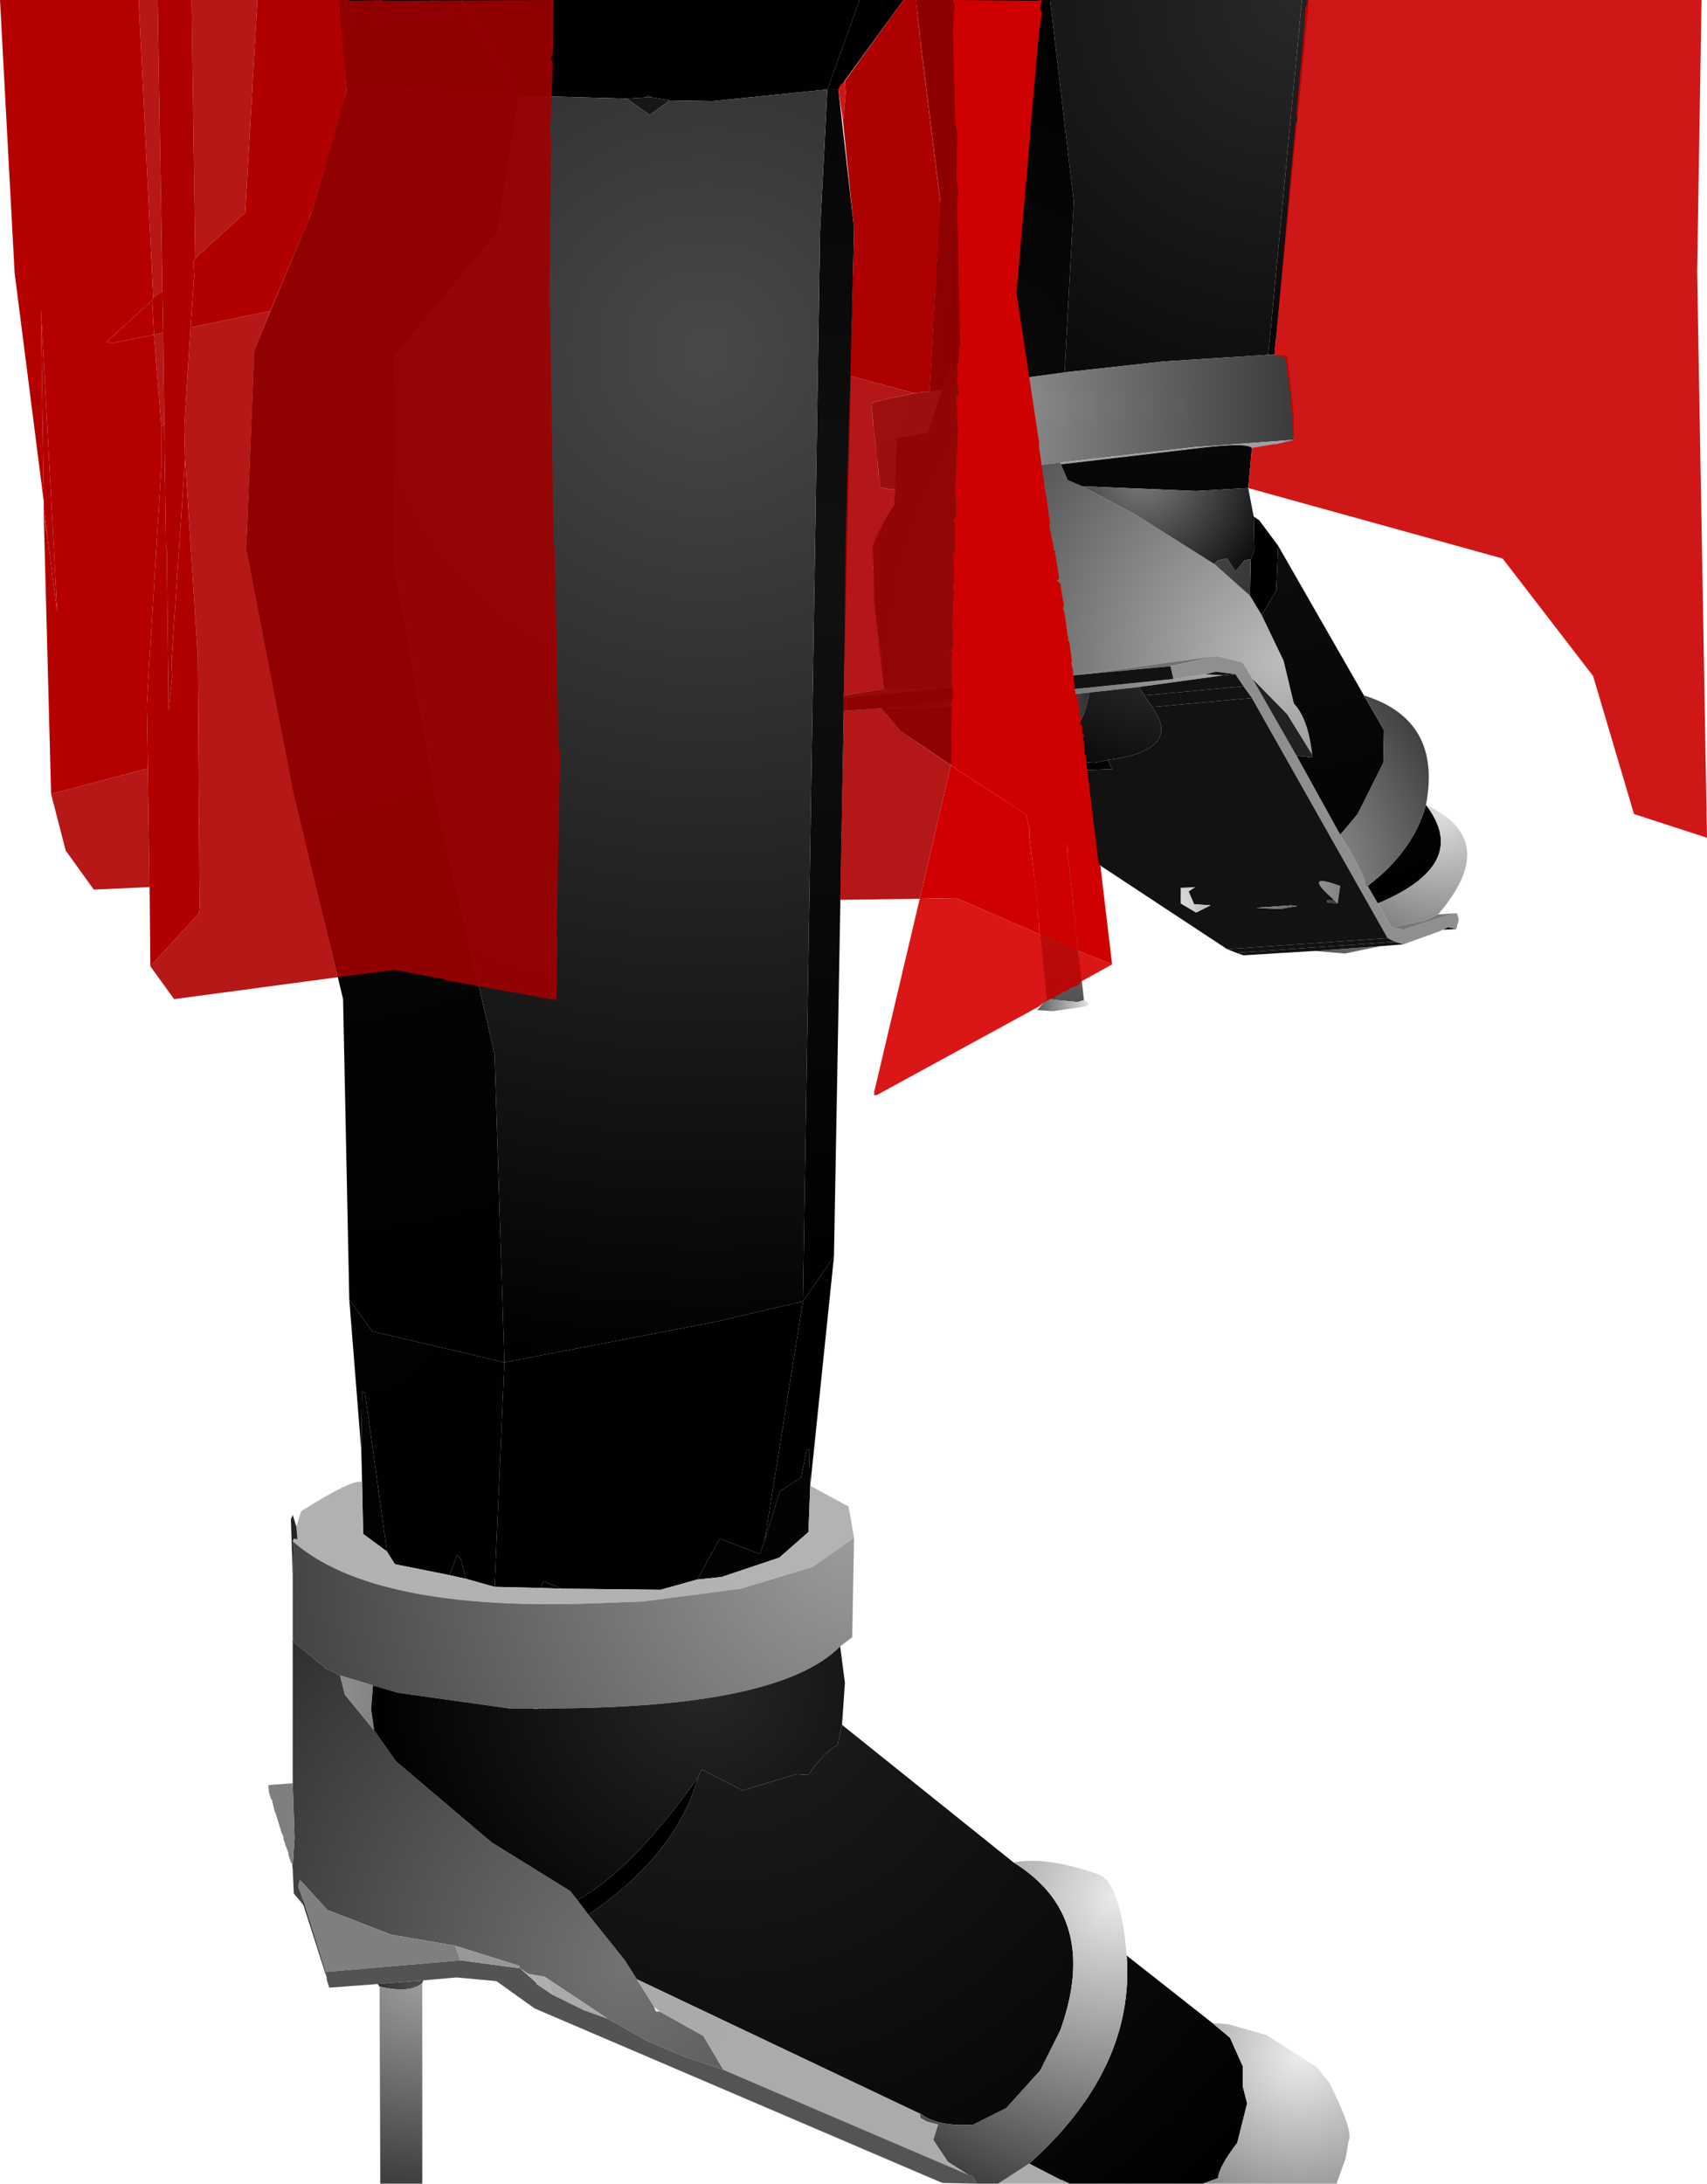 <?xml version="1.0" encoding="UTF-8" standalone="no"?>
<svg xmlns:xlink="http://www.w3.org/1999/xlink" height="299.1px" width="233.85px" xmlns="http://www.w3.org/2000/svg">
  <g transform="matrix(1.0, 0.0, 0.0, 1.0, 301.75, 300.0)">
    <path d="M-254.4 -300.0 L-253.75 -300.0 -253.15 -296.65 -253.65 -296.5 -254.4 -296.5 -254.4 -300.0 M-250.25 -300.0 L-242.65 -300.0 -239.65 -297.75 -250.4 -297.15 -250.25 -300.0" fill="url(#gradient0)" fill-rule="evenodd" stroke="none"/>
    <path d="M-254.25 -287.5 L-255.25 -298.75 -255.25 -300.0 -254.4 -300.0 -254.4 -296.5 -254.25 -296.4 -253.65 -296.5 -253.15 -296.65 -253.75 -300.0 -250.25 -300.0 -250.4 -297.15 -239.65 -297.75 -242.65 -300.0 -238.5 -300.0 -230.65 -286.9 -252.0 -288.15 -254.25 -287.5" fill="url(#gradient1)" fill-rule="evenodd" stroke="none"/>
    <path d="M-253.65 -296.5 L-254.25 -296.4 -254.4 -296.5 -253.65 -296.5" fill="url(#gradient2)" fill-rule="evenodd" stroke="none"/>
    <path d="M-253.9 -122.0 L-254.75 -163.15 -261.65 -191.9 -268.0 -224.9 -266.9 -252.0 -259.0 -271.0 -254.25 -287.5 -252.0 -288.15 -230.65 -286.9 -233.65 -268.15 -247.65 -251.25 -247.75 -222.75 -241.75 -189.0 -234.0 -155.65 -232.65 -113.4 -250.75 -117.65 -253.9 -122.0" fill="url(#gradient3)" fill-rule="evenodd" stroke="none"/>
    <path d="M-238.5 -300.0 L-184.0 -300.0 -188.4 -287.75 -204.15 -286.15 -210.0 -286.25 -212.4 -286.65 -213.0 -286.9 -213.4 -286.65 -215.9 -286.5 -230.65 -286.9 -238.5 -300.0" fill="url(#gradient4)" fill-rule="evenodd" stroke="none"/>
    <path d="M-184.0 -300.0 L-178.0 -300.0 -186.9 -287.75 -188.4 -287.75 -184.0 -300.0" fill="url(#gradient5)" fill-rule="evenodd" stroke="none"/>
    <path d="M-186.15 -202.65 L-187.5 -127.9 -191.75 -121.75 -189.4 -268.4 -188.4 -287.75 -186.9 -287.75 -184.75 -268.75 -186.15 -204.75 -186.15 -204.4 -186.15 -202.65" fill="url(#gradient6)" fill-rule="evenodd" stroke="none"/>
    <path d="M-128.0 -251.4 L-142.25 -250.5 -155.9 -249.0 -154.65 -272.4 -157.9 -300.0 -123.4 -300.0 -128.0 -251.4" fill="url(#gradient7)" fill-rule="evenodd" stroke="none"/>
    <path d="M-127.15 -251.4 L-128.0 -251.4 -123.4 -300.0 -122.5 -300.0 -122.5 -299.15 -127.15 -251.4" fill="url(#gradient8)" fill-rule="evenodd" stroke="none"/>
    <path d="M-128.0 -251.4 L-127.15 -251.4 -125.4 -251.25 -124.5 -243.15 -124.5 -239.75 -138.25 -238.75 -156.5 -236.65 -168.65 -235.15 -169.9 -246.5 -169.9 -247.0 -168.9 -247.25 -155.9 -249.0 -142.25 -250.5 -128.0 -251.4 M-181.15 -233.25 L-182.4 -244.65 -180.75 -245.25 -174.4 -246.4 -174.25 -246.4 -173.65 -246.5 -172.65 -246.65 -174.65 -240.75 -178.9 -240.0 -179.15 -233.5 -181.15 -233.25" fill="url(#gradient9)" fill-rule="evenodd" stroke="none"/>
    <path d="M-212.4 -286.65 L-213.4 -286.65 -213.0 -286.9 -212.4 -286.65" fill="url(#gradient10)" fill-rule="evenodd" stroke="none"/>
    <path d="M-252.15 -97.0 L-252.25 -101.25 -252.15 -109.4 -251.75 -109.25 -248.75 -87.5 -252.0 -89.9 -252.15 -97.0 M-215.9 -286.5 L-213.4 -286.65 -212.4 -286.65 -210.0 -286.25 -212.75 -284.25 -215.9 -286.5 M-197.0 -89.0 L-194.9 -95.75 -192.0 -97.65 -191.25 -101.4 -190.9 -101.5 -190.75 -96.5 -191.0 -90.15 -195.0 -86.65 -202.9 -84.0 -206.25 -83.65 -203.15 -89.25 -197.65 -87.15 -197.0 -89.0 M-224.75 -82.4 L-227.75 -82.5 -227.25 -83.4 -224.75 -82.4 M-237.9 -83.75 L-240.15 -84.25 -239.15 -87.0 -238.65 -86.5 -237.9 -83.75 M-228.9 -66.0 L-227.0 -66.0 -227.15 -65.75 -228.9 -66.0" fill="url(#gradient11)" fill-rule="evenodd" stroke="none"/>
    <path d="M-188.4 -287.75 L-189.4 -268.4 -191.75 -121.75 -204.0 -118.9 -232.65 -113.4 -234.0 -155.65 -241.75 -189.0 -247.75 -222.75 -247.65 -251.25 -233.65 -268.15 -230.65 -286.9 -215.9 -286.5 -212.75 -284.25 -210.0 -286.25 -204.15 -286.15 -188.4 -287.75" fill="url(#gradient12)" fill-rule="evenodd" stroke="none"/>
    <path d="M-232.65 -113.4 L-204.0 -118.9 -191.75 -121.75 -197.0 -89.0 -197.65 -87.15 -203.15 -89.25 -206.25 -83.65 -211.25 -82.25 -224.75 -82.4 -227.25 -83.4 -227.75 -82.5 -234.0 -82.65 -232.65 -113.4" fill="url(#gradient13)" fill-rule="evenodd" stroke="none"/>
    <path d="M-155.9 -249.0 L-168.9 -247.25 -170.5 -249.5 -168.5 -272.4 -170.9 -276.9 -172.25 -265.25 -172.15 -262.9 -173.65 -246.5 -174.25 -246.4 -174.4 -246.4 -172.9 -272.65 -176.25 -300.0 -157.9 -300.0 -154.65 -272.4 -155.9 -249.0" fill="url(#gradient14)" fill-rule="evenodd" stroke="none"/>
    <path d="M-156.5 -236.65 L-138.25 -238.75 -124.5 -239.75 -125.75 -239.25 -130.25 -238.65 Q-131.0 -239.4 -137.25 -238.65 L-156.4 -236.4 -156.5 -236.65 M-179.15 -233.0 L-181.15 -233.25 -179.15 -233.5 -179.15 -233.0" fill="url(#gradient15)" fill-rule="evenodd" stroke="none"/>
    <path d="M-168.9 -247.25 L-169.9 -247.0 -169.9 -246.5 -168.65 -235.15 -156.5 -236.65 -156.4 -236.4 -155.5 -234.25 -153.5 -233.4 -146.0 -229.4 -135.4 -222.75 -130.5 -218.4 -128.9 -215.75 -125.9 -209.5 -124.5 -203.65 Q-122.5 -201.5 -122.0 -196.65 L-125.4 -202.15 -130.15 -207.0 -131.5 -209.25 -135.0 -210.15 -154.75 -207.5 -154.9 -207.5 -155.75 -207.4 -156.15 -207.4 -156.9 -207.25 -157.4 -207.25 -158.0 -207.15 -158.65 -207.15 -159.25 -207.0 -159.9 -207.0 -160.4 -206.9 -161.15 -206.9 -161.5 -206.75 -162.5 -206.75 -162.75 -206.65 -164.9 -206.4 -165.4 -206.4 -164.25 -205.0 -163.15 -204.75 -141.0 -207.0 -136.65 -207.65 -134.15 -207.5 -145.75 -205.9 -152.5 -205.15 -168.5 -203.5 -170.15 -203.4 -177.65 -202.75 -180.4 -203.0 -168.5 -204.25 -167.5 -206.15 -171.25 -205.9 -171.65 -205.75 -172.5 -205.75 -173.0 -205.65 -173.75 -205.65 -174.5 -205.5 -175.0 -205.5 -180.65 -205.65 -182.0 -217.5 -182.15 -224.25 Q-182.75 -225.4 -179.25 -230.9 L-179.15 -233.0 -179.15 -233.5 -178.9 -240.0 -174.65 -240.75 -172.65 -246.65 -171.4 -250.25 -170.5 -249.5 -168.9 -247.25" fill="url(#gradient16)" fill-rule="evenodd" stroke="none"/>
    <path d="M-130.25 -238.65 L-130.75 -233.15 -137.9 -232.75 -153.5 -233.4 -155.5 -234.25 -156.4 -236.4 -137.25 -238.65 Q-131.0 -239.4 -130.25 -238.65 M-173.65 -246.5 L-172.15 -262.9 -172.25 -265.25 -170.9 -276.9 -168.5 -272.4 -170.5 -249.5 -171.4 -250.25 -172.65 -246.65 -173.65 -246.5" fill="url(#gradient17)" fill-rule="evenodd" stroke="none"/>
    <path d="M-130.75 -233.15 L-130.0 -229.25 -129.9 -224.75 -130.4 -223.4 -131.25 -223.25 -132.5 -221.75 -133.65 -223.5 -134.9 -223.25 -135.4 -222.75 -146.0 -229.4 -153.5 -233.4 -137.9 -232.75 -130.75 -233.15" fill="url(#gradient18)" fill-rule="evenodd" stroke="none"/>
    <path d="M-186.15 -204.75 L-180.65 -205.65 -175.0 -205.5 -186.15 -204.4 -186.15 -204.75 M-141.4 -208.75 L-154.75 -207.5 -135.0 -210.15 -141.4 -208.75" fill="url(#gradient19)" fill-rule="evenodd" stroke="none"/>
    <path d="M-130.0 -229.25 L-129.25 -228.75 -126.65 -225.25 -126.9 -219.15 -128.9 -215.75 -130.5 -218.4 -130.4 -223.4 -129.9 -224.75 -130.0 -229.25" fill="url(#gradient20)" fill-rule="evenodd" stroke="none"/>
    <path d="M-135.4 -222.75 L-134.9 -223.25 -133.65 -223.5 -132.5 -221.75 -131.25 -223.25 -130.4 -223.4 -130.5 -218.4 -135.4 -222.75 M-155.75 -195.75 L-154.65 -199.4 -153.15 -202.5 -152.5 -205.15 -145.75 -205.9 -145.0 -204.75 -143.9 -203.15 Q-139.65 -197.25 -150.0 -195.9 L-151.9 -195.5 -155.75 -195.75 M-168.5 -203.5 L-165.65 -199.0 -166.65 -199.4 -168.0 -200.9 -169.25 -202.4 -170.15 -203.4 -168.5 -203.5" fill="url(#gradient21)" fill-rule="evenodd" stroke="none"/>
    <path d="M-126.65 -225.25 L-114.9 -204.75 -112.15 -200.0 -112.25 -195.5 -115.75 -188.5 -118.15 -185.65 -124.15 -196.5 -122.0 -196.25 -122.0 -196.65 Q-122.5 -201.5 -124.5 -203.65 L-125.9 -209.5 -128.9 -215.75 -126.9 -219.15 -126.65 -225.25 M-156.4 -194.4 L-155.75 -195.75 -151.9 -195.5 -150.0 -195.9 -149.4 -194.65 -156.4 -194.4 M-114.4 -178.65 Q-108.15 -183.4 -106.4 -189.75 -100.15 -181.65 -113.0 -176.25 L-114.4 -178.65" fill="url(#gradient22)" fill-rule="evenodd" stroke="none"/>
    <path d="M-102.65 -174.9 L-102.15 -174.9 -101.9 -174.0 -102.25 -172.75 -103.4 -173.0 -104.0 -172.65 -104.15 -172.65 -104.4 -172.5 -109.5 -170.65 -110.65 -171.0 -111.65 -171.5 -130.25 -204.4 -131.4 -206.0 -132.5 -207.65 -135.15 -208.0 -136.65 -207.65 -141.0 -207.0 -141.4 -208.75 -135.0 -210.15 -131.5 -209.25 -130.15 -207.0 -124.15 -196.5 -118.15 -185.65 Q-114.4 -179.65 -114.75 -178.5 -114.55 -178.55 -114.4 -178.65 L-113.0 -176.25 -111.15 -173.0 -109.5 -172.65 -102.65 -174.9" fill="url(#gradient23)" fill-rule="evenodd" stroke="none"/>
    <path d="M-181.0 -203.0 L-186.15 -202.65 -186.15 -204.4 -175.0 -205.5 -174.5 -205.5 -173.75 -205.65 -173.0 -205.65 -172.5 -205.75 -171.65 -205.75 -171.25 -205.9 -167.5 -206.15 -168.5 -204.25 -180.4 -203.0 -181.0 -203.0 M-141.0 -207.0 L-163.15 -204.75 -164.25 -205.0 -165.4 -206.4 -164.9 -206.4 -162.75 -206.65 -162.5 -206.75 -161.5 -206.75 -161.15 -206.9 -160.4 -206.9 -159.9 -207.0 -159.25 -207.0 -158.65 -207.15 -158.0 -207.15 -157.4 -207.25 -156.9 -207.25 -156.15 -207.4 -155.75 -207.4 -154.9 -207.5 -154.75 -207.5 -141.4 -208.75 -141.0 -207.0" fill="url(#gradient24)" fill-rule="evenodd" stroke="none"/>
    <path d="M-132.5 -207.65 L-134.15 -207.5 -136.65 -207.65 -135.15 -208.0 -132.5 -207.65" fill="url(#gradient25)" fill-rule="evenodd" stroke="none"/>
    <path d="M-179.65 -201.4 L-181.0 -203.0 -180.4 -203.0 -177.65 -202.75 -170.15 -203.4 -169.25 -202.4 -179.65 -201.4 M-145.0 -204.75 L-145.75 -205.9 -134.15 -207.5 -132.5 -207.65 -131.4 -206.0 -145.0 -204.75" fill="url(#gradient26)" fill-rule="evenodd" stroke="none"/>
    <path d="M-130.15 -207.0 L-125.4 -202.15 -122.0 -196.65 -122.0 -196.25 -124.15 -196.5 -130.15 -207.0" fill="url(#gradient27)" fill-rule="evenodd" stroke="none"/>
    <path d="M-114.9 -204.75 Q-104.15 -201.4 -106.4 -189.75 -108.15 -183.4 -114.4 -178.65 -114.55 -178.55 -114.75 -178.5 -114.4 -179.65 -118.15 -185.65 L-115.75 -188.5 -112.25 -195.5 -112.15 -200.0 -114.9 -204.75 M-118.5 -176.25 L-119.0 -176.75 Q-123.5 -180.65 -118.15 -178.65 L-118.5 -176.25 M-137.9 -175.0 L-140.0 -176.25 -140.0 -178.4 -138.0 -178.5 -138.9 -177.9 -138.15 -176.15 -137.9 -175.0" fill="url(#gradient28)" fill-rule="evenodd" stroke="none"/>
    <path d="M-152.5 -205.15 L-153.15 -202.5 -154.65 -199.4 -155.75 -195.75 -156.4 -194.4 -156.65 -193.9 -161.15 -192.9 -161.5 -192.5 -161.65 -192.9 -165.65 -199.0 -168.5 -203.5 -152.5 -205.15" fill="url(#gradient29)" fill-rule="evenodd" stroke="none"/>
    <path d="M-178.4 -199.9 L-179.65 -201.4 -169.25 -202.4 -168.0 -200.9 -178.4 -199.9 M-143.9 -203.15 L-145.0 -204.75 -131.4 -206.0 -130.25 -204.4 -143.9 -203.15" fill="url(#gradient30)" fill-rule="evenodd" stroke="none"/>
    <path d="M-133.65 -170.0 L-155.65 -184.5 -156.65 -193.9 -156.4 -194.4 -149.4 -194.65 -150.0 -195.9 Q-139.65 -197.25 -143.9 -203.15 L-130.25 -204.4 -111.65 -171.5 -133.65 -170.0 M-161.25 -188.5 L-178.4 -199.9 -168.0 -200.9 -166.65 -199.4 -165.65 -199.0 -161.65 -192.9 -161.5 -192.5 -161.25 -188.5 M-119.0 -176.75 L-120.0 -176.65 -119.9 -176.4 -118.5 -176.25 -118.15 -178.65 Q-123.5 -180.65 -119.0 -176.75 M-138.15 -176.15 L-138.9 -177.9 -138.0 -178.5 -140.0 -178.4 -140.0 -176.25 -137.9 -175.0 -135.9 -176.0 -138.15 -176.15 M-126.4 -175.5 L-124.0 -175.9 -124.9 -176.0 -129.65 -175.65 -126.4 -175.5" fill="url(#gradient31)" fill-rule="evenodd" stroke="none"/>
    <path d="M-155.65 -184.5 L-153.25 -163.0 -154.15 -162.75 -158.4 -163.15 -160.75 -186.9 -161.25 -188.5 -161.5 -192.5 -161.15 -192.9 -156.65 -193.9 -155.65 -184.5" fill="url(#gradient32)" fill-rule="evenodd" stroke="none"/>
    <path d="M-153.25 -163.0 L-152.5 -162.5 -153.0 -162.15 -157.5 -161.5 -159.65 -161.65 -158.4 -163.15 -154.15 -162.75 -153.25 -163.0" fill="url(#gradient33)" fill-rule="evenodd" stroke="none"/>
    <path d="M-106.4 -189.75 Q-96.0 -184.9 -104.75 -174.75 L-106.5 -173.9 -111.15 -173.0 -113.0 -176.25 Q-100.15 -181.65 -106.4 -189.75 M-112.65 -170.4 L-117.5 -169.4 -121.65 -169.75 -112.65 -170.4" fill="url(#gradient34)" fill-rule="evenodd" stroke="none"/>
    <path d="M-118.5 -176.25 L-119.9 -176.4 -120.0 -176.65 -119.0 -176.75 -118.5 -176.25 M-137.9 -175.0 L-138.15 -176.15 -135.9 -176.0 -137.9 -175.0 M-126.4 -175.5 L-129.65 -175.65 -124.9 -176.0 -124.0 -175.9 -126.4 -175.5" fill="url(#gradient35)" fill-rule="evenodd" stroke="none"/>
    <path d="M-104.75 -174.75 L-102.65 -174.9 -109.5 -172.65 -111.15 -173.0 -106.5 -173.9 -104.75 -174.75" fill="url(#gradient36)" fill-rule="evenodd" stroke="none"/>
    <path d="M-102.25 -172.75 L-104.0 -172.65 -103.4 -173.0 -102.25 -172.75" fill="url(#gradient37)" fill-rule="evenodd" stroke="none"/>
    <path d="M-109.5 -170.65 L-112.65 -170.4 -121.65 -169.75 -131.4 -169.15 -132.4 -169.5 -110.65 -171.0 -109.5 -170.65" fill="url(#gradient38)" fill-rule="evenodd" stroke="none"/>
    <path d="M-132.4 -169.5 L-133.65 -170.0 -111.65 -171.5 -110.65 -171.0 -132.4 -169.5" fill="url(#gradient39)" fill-rule="evenodd" stroke="none"/>
    <path d="M-187.5 -127.9 L-190.75 -96.5 -190.9 -101.5 -191.25 -101.4 -192.0 -97.65 -194.9 -95.75 -197.0 -89.0 -191.75 -121.75 -187.5 -127.9" fill="url(#gradient40)" fill-rule="evenodd" stroke="none"/>
    <path d="M-252.25 -101.25 L-253.9 -122.0 -250.75 -117.65 -232.65 -113.4 -234.0 -82.65 -237.9 -83.75 -238.65 -86.5 -239.15 -87.0 -240.15 -84.25 -247.65 -85.75 -248.75 -87.5 -251.75 -109.25 -252.15 -109.4 -252.25 -101.25" fill="url(#gradient41)" fill-rule="evenodd" stroke="none"/>
    <path d="M-190.75 -96.5 L-185.5 -93.65 -184.75 -89.4 -190.4 -85.4 -200.25 -82.4 -213.65 -80.65 -220.15 -80.4 Q-250.75 -79.25 -261.65 -88.9 L-261.5 -89.25 -261.0 -89.15 -261.15 -90.9 -260.5 -93.0 Q-253.4 -97.5 -252.15 -97.0 L-252.0 -89.9 -248.75 -87.5 -247.65 -85.75 -240.15 -84.25 -237.9 -83.75 -234.0 -82.65 -227.75 -82.5 -224.75 -82.4 -211.25 -82.25 -206.25 -83.65 -202.9 -84.0 -195.0 -86.65 -191.0 -90.15 -190.75 -96.5" fill="url(#gradient42)" fill-rule="evenodd" stroke="none"/>
    <path d="M-184.75 -89.4 L-185.0 -75.75 -186.65 -74.5 Q-195.0 -66.0 -227.0 -66.0 L-228.9 -66.0 -232.0 -66.0 -247.25 -68.15 -250.65 -69.15 -255.15 -70.5 -257.15 -71.5 -258.0 -72.25 -258.4 -72.5 -258.65 -72.75 -261.4 -75.0 -261.65 -75.75 -261.65 -84.25 -261.5 -88.0 -261.65 -88.9 Q-250.75 -79.25 -220.15 -80.4 L-213.65 -80.65 -200.25 -82.4 -190.4 -85.4 -184.75 -89.4" fill="url(#gradient43)" fill-rule="evenodd" stroke="none"/>
    <path d="M-260.25 -39.15 L-261.5 -40.65 -261.65 -44.0 -261.65 -44.5 -261.4 -48.25 -261.65 -55.75 -261.65 -75.75 -261.4 -75.0 -258.65 -72.75 -258.4 -72.5 -258.0 -72.25 -257.15 -71.5 -255.15 -70.5 -254.5 -67.9 -250.5 -63.0 -247.5 -58.75 -234.4 -47.65 -223.65 -41.0 -222.65 -39.75 -221.15 -37.75 -216.15 -31.5 -214.5 -28.9 -212.15 -25.15 -211.9 -24.5 -211.4 -24.5 -205.4 -21.15 -202.65 -16.5 -207.5 -18.15 -207.9 -18.25 -213.0 -20.4 -218.5 -23.5 -227.15 -29.25 -228.65 -29.5 -229.4 -29.65 -230.5 -30.4 -230.65 -30.75 -239.4 -33.5 -248.15 -35.0 -256.9 -38.4 -260.65 -42.5 -260.9 -41.65 -260.4 -40.25 -260.25 -39.15 M-261.65 -84.25 L-261.9 -91.9 -261.65 -92.5 -261.15 -90.9 -261.0 -89.15 -261.5 -89.25 -261.65 -88.9 -261.5 -88.0 -261.65 -84.25" fill="url(#gradient44)" fill-rule="evenodd" stroke="none"/>
    <path d="M-255.15 -70.5 L-250.65 -69.15 -250.9 -65.9 -250.5 -63.0 -254.5 -67.9 -255.15 -70.5" fill="url(#gradient45)" fill-rule="evenodd" stroke="none"/>
    <path d="M-186.65 -74.5 L-186.0 -69.5 -186.4 -63.75 -187.0 -61.0 Q-189.0 -59.9 -191.0 -56.9 L-192.65 -57.0 -200.0 -54.75 -205.65 -57.65 -206.15 -56.5 Q-215.15 -43.9 -222.65 -39.75 L-223.65 -41.0 -234.4 -47.65 -247.5 -58.75 -250.5 -63.0 -250.9 -65.9 -250.65 -69.15 -247.25 -68.15 -232.0 -66.0 -228.9 -66.0 -227.15 -65.75 -227.0 -66.0 Q-195.0 -66.0 -186.65 -74.5" fill="url(#gradient46)" fill-rule="evenodd" stroke="none"/>
    <path d="M-261.75 -44.75 L-261.9 -44.9 -262.25 -46.0 -262.25 -46.25 -262.65 -47.25 -262.75 -47.65 -262.9 -48.0 -262.9 -48.25 -263.0 -48.65 -263.15 -48.9 -264.0 -51.65 -264.15 -52.0 -264.5 -53.5 -264.65 -53.65 -264.9 -54.5 -265.0 -55.5 -261.65 -55.75 -261.4 -48.25 -261.65 -44.5 -261.75 -44.75 M-260.4 -40.25 L-260.9 -41.65 -260.65 -42.5 -256.9 -38.4 -248.15 -35.0 -239.4 -33.5 -238.65 -31.5 -257.15 -29.9 -260.4 -40.25" fill="url(#gradient47)" fill-rule="evenodd" stroke="none"/>
    <path d="M-257.0 -29.15 L-260.15 -39.0 -260.25 -39.15 -260.4 -40.25 -257.15 -29.9 -257.0 -29.15 M-261.65 -44.0 L-261.75 -44.75 -261.65 -44.5 -261.65 -44.0" fill="url(#gradient48)" fill-rule="evenodd" stroke="none"/>
    <path d="M-186.4 -63.75 L-162.9 -44.9 Q-150.9 -37.5 -156.5 -21.9 L-159.25 -16.4 -163.9 -11.25 -168.4 -9.0 Q-173.25 -8.65 -175.65 -10.5 L-175.75 -10.5 -214.5 -28.9 -216.15 -31.5 -221.15 -37.75 Q-209.15 -45.9 -206.15 -56.5 L-205.65 -57.65 -200.0 -54.75 -192.65 -57.0 -191.0 -56.9 Q-189.0 -59.9 -187.0 -61.0 L-186.4 -63.75 M-147.4 -32.15 L-135.65 -22.9 -133.25 -20.9 -131.5 -17.0 -131.5 -14.25 -130.9 -11.9 -132.25 -6.5 Q-134.75 -3.25 -134.9 -1.65 L-137.0 -0.9 -155.25 -0.9 -156.25 -1.4 -156.4 -1.4 -160.75 -3.65 Q-146.25 -16.65 -147.4 -32.15" fill="url(#gradient49)" fill-rule="evenodd" stroke="none"/>
    <path d="M-162.9 -44.9 Q-158.5 -45.75 -151.65 -43.4 -148.25 -42.65 -147.4 -32.15 -146.25 -16.65 -160.75 -3.65 L-165.0 -0.9 -167.9 -0.9 -168.5 -1.9 -169.15 -2.15 -171.9 -3.9 -173.9 -6.9 -173.25 -9.0 -174.75 -9.4 -175.65 -9.9 -175.75 -10.5 -175.65 -10.5 Q-173.25 -8.65 -168.4 -9.0 L-163.9 -11.25 -159.25 -16.4 -156.5 -21.9 Q-150.9 -37.5 -162.9 -44.9" fill="url(#gradient50)" fill-rule="evenodd" stroke="none"/>
    <path d="M-156.15 -0.9 L-165.0 -0.9 -160.75 -3.65 -156.4 -1.4 -156.15 -0.9 M-227.15 -29.25 L-218.5 -23.5 -221.75 -24.65 -226.0 -26.75 -227.15 -29.25 M-202.65 -16.5 L-205.4 -21.15 -211.4 -24.5 -212.15 -25.15 -214.5 -28.9 -175.75 -10.5 -175.65 -9.9 -174.75 -9.4 -173.25 -9.0 -173.9 -6.9 -171.9 -3.9 -169.15 -2.15 -202.65 -16.5" fill="url(#gradient51)" fill-rule="evenodd" stroke="none"/>
    <path d="M-167.9 -0.9 L-172.65 -1.0 -228.5 -24.9 -233.75 -28.65 -239.25 -29.15 -243.75 -28.75 -250.0 -28.25 -256.65 -27.75 -257.0 -28.9 -257.0 -29.15 -257.15 -29.9 -238.65 -31.5 -230.5 -30.4 -228.25 -28.4 -228.25 -28.25 -226.0 -26.75 -221.75 -24.65 -218.5 -23.5 -213.0 -20.4 -207.9 -18.25 -207.5 -18.15 -202.65 -16.5 -169.15 -2.15 -168.5 -1.9 -167.9 -0.9" fill="url(#gradient52)" fill-rule="evenodd" stroke="none"/>
    <path d="M-221.15 -37.75 L-222.65 -39.75 Q-215.15 -43.9 -206.15 -56.5 -209.15 -45.9 -221.15 -37.75" fill="url(#gradient53)" fill-rule="evenodd" stroke="none"/>
    <path d="M-239.4 -33.5 L-230.65 -30.75 -230.5 -30.4 -238.65 -31.5 -239.4 -33.5" fill="url(#gradient54)" fill-rule="evenodd" stroke="none"/>
    <path d="M-230.5 -30.4 L-229.4 -29.65 -228.65 -29.5 -228.25 -28.4 -230.5 -30.4" fill="url(#gradient55)" fill-rule="evenodd" stroke="none"/>
    <path d="M-228.65 -29.5 L-227.15 -29.25 -226.0 -26.75 -228.25 -28.25 -228.25 -28.4 -228.65 -29.5" fill="url(#gradient56)" fill-rule="evenodd" stroke="none"/>
    <path d="M-243.75 -28.75 L-243.9 -28.4 Q-245.5 -26.9 -249.75 -27.9 L-250.0 -28.25 -243.75 -28.75" fill="url(#gradient57)" fill-rule="evenodd" stroke="none"/>
    <path d="M-243.9 -28.4 L-243.9 -0.9 -249.65 -0.9 -249.75 -27.9 Q-245.5 -26.9 -243.9 -28.4" fill="url(#gradient58)" fill-rule="evenodd" stroke="none"/>
    <path d="M-211.4 -24.5 L-211.9 -24.5 -212.15 -25.15 -211.4 -24.5" fill="url(#gradient59)" fill-rule="evenodd" stroke="none"/>
    <path d="M-155.25 -0.9 L-156.15 -0.9 -156.4 -1.4 -156.25 -1.4 -155.25 -0.9" fill="url(#gradient60)" fill-rule="evenodd" stroke="none"/>
    <path d="M-135.65 -22.9 L-133.5 -22.75 -128.25 -21.25 -121.4 -16.9 -119.65 -14.75 Q-116.25 -8.0 -117.0 -6.75 L-117.4 -4.4 -118.65 -0.9 -137.0 -0.9 -134.9 -1.65 Q-134.75 -3.25 -132.25 -6.5 L-130.9 -11.9 -131.5 -14.25 -131.5 -17.0 -133.25 -20.9 -135.65 -22.9" fill="url(#gradient61)" fill-rule="evenodd" stroke="none"/>
    <path d="M-255.5 -166.15 L-277.9 -163.15 -281.15 -167.65 -274.5 -174.9 -274.4 -175.65 -274.65 -210.15 -276.4 -237.15 -276.5 -241.65 -275.65 -255.15 -264.75 -257.4 -266.9 -252.0 -268.0 -225.4 -267.75 -223.9 -267.65 -223.65 -267.65 -223.5 -261.75 -192.5 -261.65 -192.15 -261.5 -191.9 -261.5 -191.75 -255.5 -166.15 M-281.25 -178.5 L-288.9 -178.15 -292.75 -183.5 -294.75 -191.25 -281.5 -194.75 -281.25 -178.5 M-282.75 -300.0 L-280.15 -300.0 -279.5 -260.15 -280.75 -259.25 -282.75 -300.0 M-275.5 -300.0 L-266.5 -300.0 -268.15 -270.9 -275.0 -264.65 -275.5 -300.0 M-280.65 -254.15 L-279.4 -254.4 -279.25 -241.9 -279.65 -241.65 -280.65 -254.15" fill="#af0000" fill-opacity="0.91" fill-rule="evenodd" stroke="none"/>
    <path d="M-280.15 -300.0 L-275.5 -300.0 -275.0 -264.65 -275.25 -264.15 -275.15 -262.25 -275.65 -255.15 -276.5 -241.65 -276.4 -237.15 -278.25 -209.5 -278.15 -207.25 -278.65 -202.75 -278.9 -224.65 -279.0 -225.0 -279.25 -241.9 -279.4 -254.4 -279.5 -260.15 -280.15 -300.0" fill="#ae0000" fill-rule="evenodd" stroke="none"/>
    <path d="M-266.5 -300.0 L-255.25 -300.0 -254.25 -287.5 -254.5 -286.65 -254.5 -286.4 -259.0 -271.0 -259.4 -270.25 -259.4 -270.0 -264.75 -257.4 -275.65 -255.15 -275.15 -262.25 -275.25 -264.15 -275.0 -264.65 -268.15 -270.9 -266.5 -300.0 M-279.5 -260.15 L-279.4 -254.4 -280.65 -254.15 -280.9 -258.9 -280.75 -259.25 -279.5 -260.15" fill="#b10000" fill-rule="evenodd" stroke="none"/>
    <path d="M-294.75 -191.25 L-295.75 -229.25 -295.25 -226.4 -293.9 -216.15 -296.15 -257.75 -295.75 -231.25 -299.75 -262.65 -301.75 -300.0 -282.75 -300.0 -280.75 -259.25 -280.9 -258.9 -287.15 -253.15 -286.4 -253.0 -280.65 -254.15 -279.65 -241.65 -279.65 -236.0 -281.65 -203.4 -281.5 -194.75 -294.75 -191.25" fill="#b50000" fill-rule="evenodd" stroke="none"/>
    <path d="M-295.75 -230.25 L-295.75 -231.25 -296.15 -257.75 -293.9 -216.15 -295.25 -226.4 -295.75 -230.25 M-280.9 -258.9 L-280.65 -254.15 -286.4 -253.0 -287.15 -253.15 -280.9 -258.9" fill="#b40000" fill-rule="evenodd" stroke="none"/>
    <path d="M-295.75 -229.25 L-295.75 -230.25 -295.25 -226.4 -295.75 -229.25" fill="#ed0000" fill-rule="evenodd" stroke="none"/>
    <path d="M-255.25 -300.0 L-254.15 -300.0 -253.75 -299.9 -249.5 -300.0 -249.15 -299.9 -225.9 -300.0 -226.0 -292.75 -226.25 -292.0 -226.0 -291.25 -226.4 -281.5 -226.25 -281.0 -226.5 -258.25 -226.4 -257.65 -225.9 -225.4 -225.75 -224.9 -225.25 -197.65 -225.0 -197.15 -225.5 -171.75 -225.4 -171.25 -225.5 -163.0 -240.75 -165.75 -241.0 -165.9 -247.75 -167.15 -255.5 -166.15 -261.5 -191.75 -261.5 -191.9 -261.65 -192.15 -261.75 -192.5 -267.65 -223.5 -267.65 -223.65 -267.75 -223.9 -268.0 -225.4 -266.9 -252.0 -264.75 -257.4 -259.4 -270.0 -259.4 -270.25 -259.0 -271.0 -254.5 -286.4 -254.5 -286.65 -254.25 -287.5 -255.25 -300.0" fill="#9f0000" fill-opacity="0.91" fill-rule="evenodd" stroke="none"/>
    <path d="M-185.25 -248.5 L-184.75 -268.65 -186.25 -283.25 -185.9 -287.25 -186.0 -288.9 -178.0 -300.0 -176.25 -300.0 -175.75 -294.9 -175.75 -294.25 -175.65 -294.0 -172.9 -271.9 -174.4 -246.4 -176.5 -246.15 -185.25 -248.5" fill="#ad0000" fill-rule="evenodd" stroke="none"/>
    <path d="M-68.65 -300.0 L-69.25 -262.75 -67.9 -185.25 -77.9 -188.5 -83.5 -207.4 -95.9 -223.5 -130.75 -233.15 -130.25 -238.65 -127.25 -239.15 -126.9 -239.15 -124.5 -239.75 -124.75 -242.4 -124.65 -242.65 -125.0 -245.25 -124.9 -245.5 -125.65 -251.0 -127.15 -251.4 -124.25 -283.25 -124.0 -283.4 -124.15 -284.4 -123.15 -295.15 -123.15 -295.25 -122.9 -298.9 -122.65 -299.65 -122.65 -300.0 -68.65 -300.0 M-186.25 -283.25 L-186.9 -287.75 -186.65 -288.4 -186.0 -288.9 -185.9 -287.25 -186.25 -283.25" fill="#cb0000" fill-opacity="0.91" fill-rule="evenodd" stroke="none"/>
    <path d="M-186.15 -202.65 L-186.15 -204.75 -180.65 -205.65 -180.75 -207.4 -180.9 -207.65 -180.9 -209.4 -181.0 -210.25 -181.0 -210.75 -181.25 -211.5 -181.25 -212.15 -181.4 -212.5 -181.4 -213.0 -181.5 -213.25 -181.5 -214.15 -181.65 -214.4 -181.65 -215.25 -181.75 -215.5 -181.75 -217.5 -182.0 -217.65 -181.9 -218.0 -181.9 -220.15 -182.0 -220.65 -182.15 -222.4 -182.0 -223.0 -182.15 -224.9 -180.25 -229.15 -179.25 -230.9 -179.15 -231.25 -179.15 -233.0 -180.0 -233.0 -181.15 -233.25 -181.15 -233.5 -181.25 -233.75 -181.25 -234.65 -181.4 -234.9 -181.4 -235.75 -181.5 -235.9 -181.5 -236.9 -181.65 -237.15 -181.65 -238.0 -181.75 -238.25 -181.75 -239.15 -181.9 -239.4 -181.9 -240.25 -182.0 -240.5 -182.0 -241.4 -182.15 -241.65 -182.15 -242.5 -182.25 -242.75 -182.25 -243.65 -182.4 -243.9 -182.25 -244.9 -176.5 -246.15 -174.4 -246.4 -172.9 -271.9 -175.65 -294.0 -175.75 -294.25 -175.75 -294.9 -176.25 -300.0 -171.15 -300.0 -171.25 -299.75 -171.0 -299.25 -171.25 -295.65 -170.9 -283.0 -170.65 -281.75 -170.75 -275.4 -170.5 -274.0 -170.65 -271.65 -170.25 -252.75 -170.4 -252.25 -170.4 -251.0 -170.5 -250.4 -170.75 -249.9 -170.5 -249.5 -170.5 -249.15 -170.65 -248.25 -170.4 -246.15 -170.75 -245.5 -170.5 -241.15 -170.9 -232.0 -170.75 -231.75 -170.75 -229.15 -171.15 -228.75 -171.0 -228.5 -170.9 -228.25 -170.9 -224.5 -171.15 -224.15 -171.0 -220.25 -171.25 -219.65 -171.0 -218.75 -171.15 -217.75 -171.15 -215.75 -171.25 -215.4 -171.15 -211.5 -171.25 -211.0 -171.5 -211.0 -171.5 -210.9 -171.25 -210.75 -171.4 -207.5 -171.15 -207.15 -171.4 -206.65 -171.25 -205.75 -171.25 -204.75 -171.4 -203.75 -171.5 -195.15 -178.4 -199.9 -181.0 -203.0 -186.15 -202.65" fill="#9b0000" fill-opacity="0.91" fill-rule="evenodd" stroke="none"/>
    <path d="M-175.75 -176.9 L-186.65 -176.75 -186.15 -202.65 -181.0 -203.0 -178.4 -199.9 -171.5 -195.15 -175.75 -176.9 M-186.15 -204.75 L-185.9 -226.4 -185.25 -248.5 -176.5 -246.15 -182.25 -244.9 -182.4 -243.9 -182.25 -243.65 -182.25 -242.75 -182.15 -242.5 -182.15 -241.65 -182.0 -241.4 -182.0 -240.5 -181.9 -240.25 -181.9 -239.4 -181.75 -239.15 -181.75 -238.25 -181.65 -238.0 -181.65 -237.15 -181.5 -236.9 -181.5 -235.9 -181.4 -235.75 -181.4 -234.9 -181.25 -234.65 -181.25 -233.75 -181.15 -233.5 -181.15 -233.25 -180.0 -233.0 -179.15 -233.0 -179.15 -231.25 -179.25 -230.9 -180.25 -229.15 -182.15 -224.9 -182.0 -223.0 -182.15 -222.4 -182.0 -220.65 -181.9 -220.15 -181.9 -218.0 -182.0 -217.65 -181.75 -217.5 -181.75 -215.5 -181.65 -215.25 -181.65 -214.4 -181.5 -214.15 -181.5 -213.25 -181.4 -213.0 -181.4 -212.5 -181.25 -212.15 -181.25 -211.5 -181.0 -210.75 -181.0 -210.25 -180.9 -209.4 -180.9 -207.65 -180.75 -207.4 -180.65 -205.65 -186.15 -204.75" fill="#ab0000" fill-opacity="0.91" fill-rule="evenodd" stroke="none"/>
    <path d="M-171.15 -300.0 L-160.0 -299.9 -159.0 -300.0 -159.25 -298.9 -159.0 -298.15 -159.4 -295.75 -160.65 -281.65 -160.65 -281.15 -162.5 -259.9 -159.4 -239.4 -159.4 -238.75 -158.5 -232.25 -158.4 -232.15 -158.4 -232.0 -157.9 -228.25 -158.0 -228.15 -158.0 -228.0 -157.4 -225.0 -157.4 -224.65 -157.15 -224.5 -157.25 -224.25 -157.15 -224.0 -156.65 -220.75 -157.0 -220.4 -156.65 -220.25 -156.5 -220.0 -156.0 -217.0 -156.15 -216.75 -155.9 -216.0 -155.5 -213.0 -155.4 -212.65 -155.4 -212.25 -155.25 -212.0 -154.9 -209.5 -155.0 -209.25 -154.75 -208.15 -154.75 -207.5 -154.65 -207.5 -154.65 -207.0 -154.5 -205.65 -154.5 -205.5 -154.4 -204.9 -154.0 -204.25 -154.15 -203.75 -153.75 -202.75 -154.0 -202.4 -154.0 -202.15 -153.65 -201.9 -153.75 -201.5 -153.75 -200.65 -153.5 -200.65 -153.5 -199.5 -153.4 -199.5 -153.25 -199.25 -153.4 -198.75 -153.25 -198.4 -153.25 -197.9 -153.15 -197.15 -153.25 -196.9 -153.0 -196.5 -153.0 -196.15 -151.25 -181.75 -155.65 -184.5 -155.65 -184.15 -155.5 -183.75 -155.5 -182.5 -155.25 -181.0 -155.25 -180.5 -154.75 -176.65 -154.75 -176.25 -154.65 -174.65 -154.5 -174.25 -154.5 -173.65 -154.4 -173.0 -154.4 -172.15 -154.25 -172.15 -154.15 -169.75 -154.4 -169.9 -155.9 -170.5 -156.0 -170.65 -156.15 -170.75 -157.15 -171.0 -157.15 -171.15 -157.25 -171.25 -158.0 -171.4 -158.15 -171.65 -158.75 -171.75 -159.25 -172.0 -159.4 -172.5 -159.5 -174.4 -159.65 -174.9 -159.65 -176.65 -160.65 -184.75 -160.75 -185.25 -160.75 -186.75 -160.9 -187.15 -161.15 -188.4 -161.25 -188.5 -171.5 -195.15 -171.4 -203.75 -171.25 -204.75 -171.25 -205.75 -171.4 -206.65 -171.15 -207.15 -171.4 -207.5 -171.25 -210.75 -171.5 -210.9 -171.5 -211.0 -171.25 -211.0 -171.15 -211.5 -171.25 -215.4 -171.15 -215.75 -171.15 -217.75 -171.0 -218.75 -171.25 -219.65 -171.0 -220.25 -171.15 -224.15 -170.9 -224.5 -170.9 -228.25 -171.0 -228.5 -171.15 -228.75 -170.75 -229.15 -170.75 -231.75 -170.9 -232.0 -170.5 -241.15 -170.75 -245.5 -170.4 -246.15 -170.65 -248.25 -170.5 -249.15 -170.5 -249.5 -170.75 -249.9 -170.5 -250.4 -170.4 -251.0 -170.4 -252.25 -170.25 -252.75 -170.65 -271.65 -170.5 -274.0 -170.75 -275.4 -170.65 -281.75 -170.9 -283.0 -171.25 -295.65 -171.0 -299.25 -171.25 -299.75 -171.15 -300.0" fill="#cf0000" fill-rule="evenodd" stroke="none"/>
    <path d="M-151.25 -181.75 L-151.0 -181.4 -149.4 -167.9 -154.0 -169.75 -154.15 -169.75 -154.25 -172.15 -154.4 -172.15 -154.4 -173.0 -154.5 -173.65 -154.5 -174.25 -154.65 -174.65 -154.75 -176.25 -154.75 -176.65 -155.25 -180.5 -155.25 -181.0 -155.5 -182.5 -155.5 -183.75 -155.65 -184.15 -155.65 -184.5 -151.25 -181.75 M-171.5 -195.15 L-161.25 -188.5 -161.15 -188.4 -160.9 -187.15 -160.75 -186.75 -160.75 -185.25 -160.65 -184.75 -159.65 -176.65 -159.65 -174.9 -159.5 -174.4 -159.4 -172.5 -159.25 -172.0 -170.75 -177.0 -175.75 -176.9 -171.5 -195.15" fill="#d10000" fill-rule="evenodd" stroke="none"/>
    <path d="M-153.75 -165.5 L-153.9 -165.25 -154.25 -164.9 -154.5 -164.9 -155.15 -164.65 -155.25 -164.5 -155.9 -164.15 -156.25 -164.15 -156.4 -163.9 -157.15 -163.5 -157.25 -163.4 -157.9 -163.15 -158.15 -163.0 -158.25 -163.0 -159.0 -162.5 -158.4 -163.0 -158.4 -163.9 -158.5 -164.5 -158.5 -165.0 -159.25 -172.0 -158.75 -171.75 -158.15 -171.65 -158.0 -171.4 -157.25 -171.25 -157.15 -171.15 -157.15 -171.0 -156.15 -170.75 -156.0 -170.65 -155.9 -170.5 -154.4 -169.9 -154.15 -169.75 -154.0 -169.75 -154.0 -168.75 -153.65 -165.75 -153.75 -165.5" fill="#c10000" fill-opacity="0.91" fill-rule="evenodd" stroke="none"/>
    <path d="M-149.4 -167.9 L-153.75 -165.5 -153.65 -165.75 -154.0 -168.75 -154.0 -169.75 -149.4 -167.9 M-159.0 -162.5 L-159.4 -162.15 -181.65 -150.0 -182.0 -150.0 -182.0 -150.4 -175.75 -176.9 -170.75 -177.0 -159.25 -172.0 -158.5 -165.0 -158.5 -164.5 -158.4 -163.9 -158.4 -163.0 -159.0 -162.5" fill="#d50000" fill-opacity="0.91" fill-rule="evenodd" stroke="none"/>
    <path d="M-281.15 -167.65 L-281.25 -178.5 -281.5 -194.75 -281.65 -203.4 -279.65 -236.0 -279.65 -241.65 -279.25 -241.9 -279.0 -225.0 -278.9 -224.65 -278.65 -202.75 -278.15 -207.25 -278.25 -209.5 -276.4 -237.15 -274.65 -210.15 -274.4 -175.65 -274.5 -174.9 -281.15 -167.65" fill="#b00000" fill-rule="evenodd" stroke="none"/>
  </g>
  <defs>
    <radialGradient cx="0" cy="0" gradientTransform="matrix(0.018, 0.0, 0.0, 0.018, -240.05, -297.75)" gradientUnits="userSpaceOnUse" id="gradient0" r="819.2" spreadMethod="pad">
      <stop offset="0.0" stop-color="#000000"/>
      <stop offset="1.0" stop-color="#000000"/>
    </radialGradient>
    <radialGradient cx="0" cy="0" gradientTransform="matrix(0.034, 0.0, 0.0, 0.034, -255.25, -300.0)" gradientUnits="userSpaceOnUse" id="gradient1" r="819.2" spreadMethod="pad">
      <stop offset="0.0" stop-color="#000000"/>
      <stop offset="1.0" stop-color="#000000"/>
    </radialGradient>
    <radialGradient cx="0" cy="0" gradientTransform="matrix(0.04, 0.0, 0.0, 0.04, -221.25, -295.55)" gradientUnits="userSpaceOnUse" id="gradient2" r="819.2" spreadMethod="pad">
      <stop offset="0.0" stop-color="#000000"/>
      <stop offset="1.0" stop-color="#000000"/>
    </radialGradient>
    <radialGradient cx="0" cy="0" gradientTransform="matrix(0.174, 0.0, 0.0, 0.174, -266.8, -252.15)" gradientUnits="userSpaceOnUse" id="gradient3" r="819.2" spreadMethod="pad">
      <stop offset="0.0" stop-color="#0a0a0a"/>
      <stop offset="1.0" stop-color="#000000"/>
    </radialGradient>
    <radialGradient cx="0" cy="0" gradientTransform="matrix(0.045, 0.0, 0.0, 0.045, -204.5, -286.25)" gradientUnits="userSpaceOnUse" id="gradient4" r="819.2" spreadMethod="pad">
      <stop offset="0.0" stop-color="#010101"/>
      <stop offset="1.0" stop-color="#000000"/>
    </radialGradient>
    <radialGradient cx="0" cy="0" gradientTransform="matrix(0.016, 0.0, 0.0, 0.016, -184.05, -300.0)" gradientUnits="userSpaceOnUse" id="gradient5" r="819.2" spreadMethod="pad">
      <stop offset="0.0" stop-color="#000000"/>
      <stop offset="1.0" stop-color="#000000"/>
    </radialGradient>
    <radialGradient cx="0" cy="0" gradientTransform="matrix(0.122, 0.0, 0.0, 0.122, -190.15, -221.8)" gradientUnits="userSpaceOnUse" id="gradient6" r="819.2" spreadMethod="pad">
      <stop offset="0.0" stop-color="#111111"/>
      <stop offset="1.0" stop-color="#000000"/>
    </radialGradient>
    <radialGradient cx="0" cy="0" gradientTransform="matrix(0.081, 0.0, 0.0, 0.081, -124.7, -300.0)" gradientUnits="userSpaceOnUse" id="gradient7" r="819.2" spreadMethod="pad">
      <stop offset="0.0" stop-color="#282828"/>
      <stop offset="1.0" stop-color="#070707"/>
    </radialGradient>
    <radialGradient cx="0" cy="0" gradientTransform="matrix(0.065, 0.0, 0.0, 0.065, -123.8, -296.55)" gradientUnits="userSpaceOnUse" id="gradient8" r="819.2" spreadMethod="pad">
      <stop offset="0.0" stop-color="#242424"/>
      <stop offset="1.0" stop-color="#000000"/>
    </radialGradient>
    <radialGradient cx="0" cy="0" gradientTransform="matrix(0.071, 0.0, 0.0, 0.071, -182.35, -244.35)" gradientUnits="userSpaceOnUse" id="gradient9" r="819.2" spreadMethod="pad">
      <stop offset="0.0" stop-color="#b5b5b5"/>
      <stop offset="1.0" stop-color="#3b3b3b"/>
    </radialGradient>
    <radialGradient cx="0" cy="0" gradientTransform="matrix(0.028, 0.0, 0.0, 0.028, -202.3, -287.05)" gradientUnits="userSpaceOnUse" id="gradient10" r="819.2" spreadMethod="pad">
      <stop offset="0.0" stop-color="#181818"/>
      <stop offset="1.0" stop-color="#040404"/>
    </radialGradient>
    <radialGradient cx="0" cy="0" gradientTransform="matrix(0.271, 0.0, 0.0, 0.271, -200.65, -286.2)" gradientUnits="userSpaceOnUse" id="gradient11" r="819.2" spreadMethod="pad">
      <stop offset="0.0" stop-color="#181818"/>
      <stop offset="1.0" stop-color="#000000"/>
    </radialGradient>
    <radialGradient cx="0" cy="0" gradientTransform="matrix(0.172, 0.0, 0.0, 0.172, -205.0, -252.05)" gradientUnits="userSpaceOnUse" id="gradient12" r="819.2" spreadMethod="pad">
      <stop offset="0.0" stop-color="#494949"/>
      <stop offset="1.0" stop-color="#000000"/>
    </radialGradient>
    <radialGradient cx="0" cy="0" gradientTransform="matrix(0.079, 0.0, 0.0, 0.079, -234.35, -73.55)" gradientUnits="userSpaceOnUse" id="gradient13" r="819.2" spreadMethod="pad">
      <stop offset="0.0" stop-color="#000000"/>
      <stop offset="1.0" stop-color="#000000"/>
    </radialGradient>
    <radialGradient cx="0" cy="0" gradientTransform="matrix(0.073, 0.0, 0.0, 0.073, -174.5, -242.8)" gradientUnits="userSpaceOnUse" id="gradient14" r="819.2" spreadMethod="pad">
      <stop offset="0.0" stop-color="#0c0c0c"/>
      <stop offset="1.0" stop-color="#000000"/>
    </radialGradient>
    <radialGradient cx="0" cy="0" gradientTransform="matrix(0.062, 0.0, 0.0, 0.062, -130.9, -238.55)" gradientUnits="userSpaceOnUse" id="gradient15" r="819.2" spreadMethod="pad">
      <stop offset="0.0" stop-color="#9f9f9f"/>
      <stop offset="1.0" stop-color="#9c9c9c"/>
    </radialGradient>
    <radialGradient cx="0" cy="0" gradientTransform="matrix(0.075, 0.0, 0.0, 0.075, -126.0, -209.55)" gradientUnits="userSpaceOnUse" id="gradient16" r="819.2" spreadMethod="pad">
      <stop offset="0.0" stop-color="#bdbdbd"/>
      <stop offset="1.0" stop-color="#2a2a2a"/>
    </radialGradient>
    <radialGradient cx="0" cy="0" gradientTransform="matrix(0.059, 0.0, 0.0, 0.059, -142.5, -266.6)" gradientUnits="userSpaceOnUse" id="gradient17" r="819.2" spreadMethod="pad">
      <stop offset="0.0" stop-color="#101010"/>
      <stop offset="1.0" stop-color="#020202"/>
    </radialGradient>
    <radialGradient cx="0" cy="0" gradientTransform="matrix(0.025, 0.0, 0.0, 0.025, -145.25, -234.8)" gradientUnits="userSpaceOnUse" id="gradient18" r="819.2" spreadMethod="pad">
      <stop offset="0.0" stop-color="#7c7c7c"/>
      <stop offset="1.0" stop-color="#020202"/>
    </radialGradient>
    <radialGradient cx="0" cy="0" gradientTransform="matrix(0.069, 0.0, 0.0, 0.069, -134.55, -210.25)" gradientUnits="userSpaceOnUse" id="gradient19" r="819.2" spreadMethod="pad">
      <stop offset="0.0" stop-color="#717171"/>
      <stop offset="1.0" stop-color="#707070"/>
    </radialGradient>
    <radialGradient cx="0" cy="0" gradientTransform="matrix(0.03, 0.0, 0.0, 0.03, -148.2, -213.9)" gradientUnits="userSpaceOnUse" id="gradient20" r="819.2" spreadMethod="pad">
      <stop offset="0.0" stop-color="#000000"/>
      <stop offset="1.0" stop-color="#000000"/>
    </radialGradient>
    <radialGradient cx="0" cy="0" gradientTransform="matrix(0.047, 0.0, 0.0, 0.047, -139.7, -225.6)" gradientUnits="userSpaceOnUse" id="gradient21" r="819.2" spreadMethod="pad">
      <stop offset="0.0" stop-color="#4d4d4d"/>
      <stop offset="1.0" stop-color="#000000"/>
    </radialGradient>
    <radialGradient cx="0" cy="0" gradientTransform="matrix(0.065, 0.0, 0.0, 0.065, -126.7, -225.35)" gradientUnits="userSpaceOnUse" id="gradient22" r="819.2" spreadMethod="pad">
      <stop offset="0.0" stop-color="#0d0d0d"/>
      <stop offset="1.0" stop-color="#000000"/>
    </radialGradient>
    <radialGradient cx="0" cy="0" gradientTransform="matrix(0.056, 0.0, 0.0, 0.056, -132.45, -207.7)" gradientUnits="userSpaceOnUse" id="gradient23" r="819.2" spreadMethod="pad">
      <stop offset="0.0" stop-color="#8f8f8f"/>
      <stop offset="1.0" stop-color="#8f8f8f"/>
    </radialGradient>
    <radialGradient cx="0" cy="0" gradientTransform="matrix(0.061, 0.0, 0.0, 0.061, -141.0, -207.05)" gradientUnits="userSpaceOnUse" id="gradient24" r="819.2" spreadMethod="pad">
      <stop offset="0.0" stop-color="#121212"/>
      <stop offset="1.0" stop-color="#121212"/>
    </radialGradient>
    <radialGradient cx="0" cy="0" gradientTransform="matrix(0.062, 0.0, 0.0, 0.062, -132.45, -207.7)" gradientUnits="userSpaceOnUse" id="gradient25" r="819.2" spreadMethod="pad">
      <stop offset="0.0" stop-color="#121212"/>
      <stop offset="1.0" stop-color="#121212"/>
    </radialGradient>
    <radialGradient cx="0" cy="0" gradientTransform="matrix(0.061, 0.0, 0.0, 0.061, -131.35, -206.1)" gradientUnits="userSpaceOnUse" id="gradient26" r="819.2" spreadMethod="pad">
      <stop offset="0.0" stop-color="#121212"/>
      <stop offset="1.0" stop-color="#121212"/>
    </radialGradient>
    <radialGradient cx="0" cy="0" gradientTransform="matrix(0.021, 0.0, 0.0, 0.021, -138.05, -200.85)" gradientUnits="userSpaceOnUse" id="gradient27" r="819.2" spreadMethod="pad">
      <stop offset="0.0" stop-color="#212121"/>
      <stop offset="1.0" stop-color="#212121"/>
    </radialGradient>
    <radialGradient cx="0" cy="0" gradientTransform="matrix(0.049, 0.0, 0.0, 0.049, -140.25, -176.55)" gradientUnits="userSpaceOnUse" id="gradient28" r="819.2" spreadMethod="pad">
      <stop offset="0.0" stop-color="#d9d9d9"/>
      <stop offset="1.0" stop-color="#414141"/>
    </radialGradient>
    <radialGradient cx="0" cy="0" gradientTransform="matrix(0.021, 0.0, 0.0, 0.021, -168.85, -204.25)" gradientUnits="userSpaceOnUse" id="gradient29" r="819.2" spreadMethod="pad">
      <stop offset="0.0" stop-color="#dedede"/>
      <stop offset="1.0" stop-color="#242424"/>
    </radialGradient>
    <radialGradient cx="0" cy="0" gradientTransform="matrix(0.061, 0.0, 0.0, 0.061, -130.15, -204.5)" gradientUnits="userSpaceOnUse" id="gradient30" r="819.2" spreadMethod="pad">
      <stop offset="0.0" stop-color="#121212"/>
      <stop offset="1.0" stop-color="#121212"/>
    </radialGradient>
    <radialGradient cx="0" cy="0" gradientTransform="matrix(0.089, 0.0, 0.0, 0.089, -111.55, -171.6)" gradientUnits="userSpaceOnUse" id="gradient31" r="819.2" spreadMethod="pad">
      <stop offset="0.0" stop-color="#121212"/>
      <stop offset="1.0" stop-color="#121212"/>
    </radialGradient>
    <radialGradient cx="0" cy="0" gradientTransform="matrix(0.04, 0.0, 0.0, 0.04, -156.65, -194.75)" gradientUnits="userSpaceOnUse" id="gradient32" r="819.2" spreadMethod="pad">
      <stop offset="0.0" stop-color="#b3b3b3"/>
      <stop offset="1.0" stop-color="#505050"/>
    </radialGradient>
    <radialGradient cx="0" cy="0" gradientTransform="matrix(0.009, 0.0, 0.0, 0.009, -152.6, -162.5)" gradientUnits="userSpaceOnUse" id="gradient33" r="819.2" spreadMethod="pad">
      <stop offset="0.0" stop-color="#e4e4e4"/>
      <stop offset="1.0" stop-color="#555555"/>
    </radialGradient>
    <radialGradient cx="0" cy="0" gradientTransform="matrix(0.032, 0.0, 0.0, 0.032, -104.1, -188.7)" gradientUnits="userSpaceOnUse" id="gradient34" r="819.2" spreadMethod="pad">
      <stop offset="0.0" stop-color="#dfdfdf"/>
      <stop offset="1.0" stop-color="#505050"/>
    </radialGradient>
    <radialGradient cx="0" cy="0" gradientTransform="matrix(0.027, 0.0, 0.0, 0.027, -140.25, -176.55)" gradientUnits="userSpaceOnUse" id="gradient35" r="819.2" spreadMethod="pad">
      <stop offset="0.0" stop-color="#d9d9d9"/>
      <stop offset="1.0" stop-color="#353535"/>
    </radialGradient>
    <radialGradient cx="0" cy="0" gradientTransform="matrix(0.036, 0.0, 0.0, 0.036, -102.3, -175.0)" gradientUnits="userSpaceOnUse" id="gradient36" r="819.2" spreadMethod="pad">
      <stop offset="0.0" stop-color="#787878"/>
      <stop offset="1.0" stop-color="#767676"/>
    </radialGradient>
    <radialGradient cx="0" cy="0" gradientTransform="matrix(0.027, 0.0, 0.0, 0.027, -102.2, -172.8)" gradientUnits="userSpaceOnUse" id="gradient37" r="819.2" spreadMethod="pad">
      <stop offset="0.0" stop-color="#121212"/>
      <stop offset="1.0" stop-color="#121212"/>
    </radialGradient>
    <radialGradient cx="0" cy="0" gradientTransform="matrix(0.028, 0.0, 0.0, 0.028, -109.3, -170.7)" gradientUnits="userSpaceOnUse" id="gradient38" r="819.2" spreadMethod="pad">
      <stop offset="0.0" stop-color="#121212"/>
      <stop offset="1.0" stop-color="#121212"/>
    </radialGradient>
    <radialGradient cx="0" cy="0" gradientTransform="matrix(0.029, 0.0, 0.0, 0.029, -110.45, -171.05)" gradientUnits="userSpaceOnUse" id="gradient39" r="819.2" spreadMethod="pad">
      <stop offset="0.0" stop-color="#121212"/>
      <stop offset="1.0" stop-color="#121212"/>
    </radialGradient>
    <radialGradient cx="0" cy="0" gradientTransform="matrix(0.061, 0.0, 0.0, 0.061, -198.8, -79.7)" gradientUnits="userSpaceOnUse" id="gradient40" r="819.2" spreadMethod="pad">
      <stop offset="0.0" stop-color="#000000"/>
      <stop offset="1.0" stop-color="#000000"/>
    </radialGradient>
    <radialGradient cx="0" cy="0" gradientTransform="matrix(0.064, 0.0, 0.0, 0.064, -253.95, -122.5)" gradientUnits="userSpaceOnUse" id="gradient41" r="819.2" spreadMethod="pad">
      <stop offset="0.0" stop-color="#020202"/>
      <stop offset="1.0" stop-color="#000000"/>
    </radialGradient>
    <radialGradient cx="0" cy="0" gradientTransform="matrix(0.086, 0.0, 0.0, 0.086, -191.7, -97.15)" gradientUnits="userSpaceOnUse" id="gradient42" r="819.2" spreadMethod="pad">
      <stop offset="0.0" stop-color="#b3b3b3"/>
      <stop offset="1.0" stop-color="#b1b1b1"/>
    </radialGradient>
    <radialGradient cx="0" cy="0" gradientTransform="matrix(0.095, 0.0, 0.0, 0.095, -184.8, -89.6)" gradientUnits="userSpaceOnUse" id="gradient43" r="819.2" spreadMethod="pad">
      <stop offset="0.0" stop-color="#9c9c9c"/>
      <stop offset="1.0" stop-color="#444444"/>
    </radialGradient>
    <radialGradient cx="0" cy="0" gradientTransform="matrix(0.095, 0.0, 0.0, 0.095, -215.75, -30.85)" gradientUnits="userSpaceOnUse" id="gradient44" r="819.2" spreadMethod="pad">
      <stop offset="0.0" stop-color="#737373"/>
      <stop offset="1.0" stop-color="#212121"/>
    </radialGradient>
    <radialGradient cx="0" cy="0" gradientTransform="matrix(0.012, 0.0, 0.0, 0.012, -256.45, -67.9)" gradientUnits="userSpaceOnUse" id="gradient45" r="819.2" spreadMethod="pad">
      <stop offset="0.0" stop-color="#929292"/>
      <stop offset="1.0" stop-color="#7a7a7a"/>
    </radialGradient>
    <radialGradient cx="0" cy="0" gradientTransform="matrix(0.056, 0.0, 0.0, 0.056, -204.95, -69.7)" gradientUnits="userSpaceOnUse" id="gradient46" r="819.2" spreadMethod="pad">
      <stop offset="0.0" stop-color="#272727"/>
      <stop offset="1.0" stop-color="#000000"/>
    </radialGradient>
    <radialGradient cx="0" cy="0" gradientTransform="matrix(0.035, 0.0, 0.0, 0.035, -256.95, -29.9)" gradientUnits="userSpaceOnUse" id="gradient47" r="819.2" spreadMethod="pad">
      <stop offset="0.0" stop-color="#7f7f7f"/>
      <stop offset="1.0" stop-color="#7f7f7f"/>
    </radialGradient>
    <radialGradient cx="0" cy="0" gradientTransform="matrix(0.035, 0.0, 0.0, 0.035, -256.55, -27.8)" gradientUnits="userSpaceOnUse" id="gradient48" r="819.2" spreadMethod="pad">
      <stop offset="0.0" stop-color="#121212"/>
      <stop offset="1.0" stop-color="#121212"/>
    </radialGradient>
    <radialGradient cx="0" cy="0" gradientTransform="matrix(0.121, 0.0, 0.0, 0.121, -202.95, -73.1)" gradientUnits="userSpaceOnUse" id="gradient49" r="819.2" spreadMethod="pad">
      <stop offset="0.0" stop-color="#1f1f1f"/>
      <stop offset="1.0" stop-color="#000000"/>
    </radialGradient>
    <radialGradient cx="0" cy="0" gradientTransform="matrix(0.055, 0.0, 0.0, 0.055, -148.95, -40.1)" gradientUnits="userSpaceOnUse" id="gradient50" r="819.2" spreadMethod="pad">
      <stop offset="0.0" stop-color="#eaeaea"/>
      <stop offset="1.0" stop-color="#393939"/>
    </radialGradient>
    <radialGradient cx="0" cy="0" gradientTransform="matrix(0.107, 0.0, 0.0, 0.107, -161.0, -8.9)" gradientUnits="userSpaceOnUse" id="gradient51" r="819.2" spreadMethod="pad">
      <stop offset="0.0" stop-color="#ababab"/>
      <stop offset="1.0" stop-color="#aaaaaa"/>
    </radialGradient>
    <radialGradient cx="0" cy="0" gradientTransform="matrix(0.116, 0.0, 0.0, 0.116, -166.55, -1.0)" gradientUnits="userSpaceOnUse" id="gradient52" r="819.2" spreadMethod="pad">
      <stop offset="0.0" stop-color="#545454"/>
      <stop offset="1.0" stop-color="#535353"/>
    </radialGradient>
    <radialGradient cx="0" cy="0" gradientTransform="matrix(0.029, 0.0, 0.0, 0.029, -219.05, -59.3)" gradientUnits="userSpaceOnUse" id="gradient53" r="819.2" spreadMethod="pad">
      <stop offset="0.0" stop-color="#000000"/>
      <stop offset="1.0" stop-color="#000000"/>
    </radialGradient>
    <radialGradient cx="0" cy="0" gradientTransform="matrix(0.034, 0.0, 0.0, 0.034, -241.3, -55.75)" gradientUnits="userSpaceOnUse" id="gradient54" r="819.2" spreadMethod="pad">
      <stop offset="0.0" stop-color="#989898"/>
      <stop offset="1.0" stop-color="#979797"/>
    </radialGradient>
    <radialGradient cx="0" cy="0" gradientTransform="matrix(0.034, 0.0, 0.0, 0.034, -230.45, -30.45)" gradientUnits="userSpaceOnUse" id="gradient55" r="819.2" spreadMethod="pad">
      <stop offset="0.0" stop-color="#aeaeae"/>
      <stop offset="1.0" stop-color="#aeaeae"/>
    </radialGradient>
    <radialGradient cx="0" cy="0" gradientTransform="matrix(0.034, 0.0, 0.0, 0.034, -228.0, -27.95)" gradientUnits="userSpaceOnUse" id="gradient56" r="819.2" spreadMethod="pad">
      <stop offset="0.0" stop-color="#adadad"/>
      <stop offset="1.0" stop-color="#adadad"/>
    </radialGradient>
    <radialGradient cx="0" cy="0" gradientTransform="matrix(0.009, 0.0, 0.0, 0.009, -244.8, -27.05)" gradientUnits="userSpaceOnUse" id="gradient57" r="819.2" spreadMethod="pad">
      <stop offset="0.0" stop-color="#515151"/>
      <stop offset="1.0" stop-color="#212121"/>
    </radialGradient>
    <radialGradient cx="0" cy="0" gradientTransform="matrix(0.035, 0.0, 0.0, 0.035, -243.9, -29.5)" gradientUnits="userSpaceOnUse" id="gradient58" r="819.2" spreadMethod="pad">
      <stop offset="0.0" stop-color="#a0a0a0"/>
      <stop offset="1.0" stop-color="#3e3e3e"/>
    </radialGradient>
    <radialGradient cx="0" cy="0" gradientTransform="matrix(0.053, 0.0, 0.0, 0.053, -219.6, -29.05)" gradientUnits="userSpaceOnUse" id="gradient59" r="819.2" spreadMethod="pad">
      <stop offset="0.0" stop-color="#eeeeee"/>
      <stop offset="1.0" stop-color="#d8d8d8"/>
    </radialGradient>
    <radialGradient cx="0" cy="0" gradientTransform="matrix(0.012, 0.0, 0.0, 0.012, -161.0, -8.9)" gradientUnits="userSpaceOnUse" id="gradient60" r="819.2" spreadMethod="pad">
      <stop offset="0.0" stop-color="#a0a0a0"/>
      <stop offset="1.0" stop-color="#a0a0a0"/>
    </radialGradient>
    <radialGradient cx="0" cy="0" gradientTransform="matrix(0.028, 0.0, 0.0, 0.028, -123.65, -18.45)" gradientUnits="userSpaceOnUse" id="gradient61" r="819.2" spreadMethod="pad">
      <stop offset="0.0" stop-color="#ededed"/>
      <stop offset="1.0" stop-color="#878787"/>
    </radialGradient>
  </defs>
</svg>
